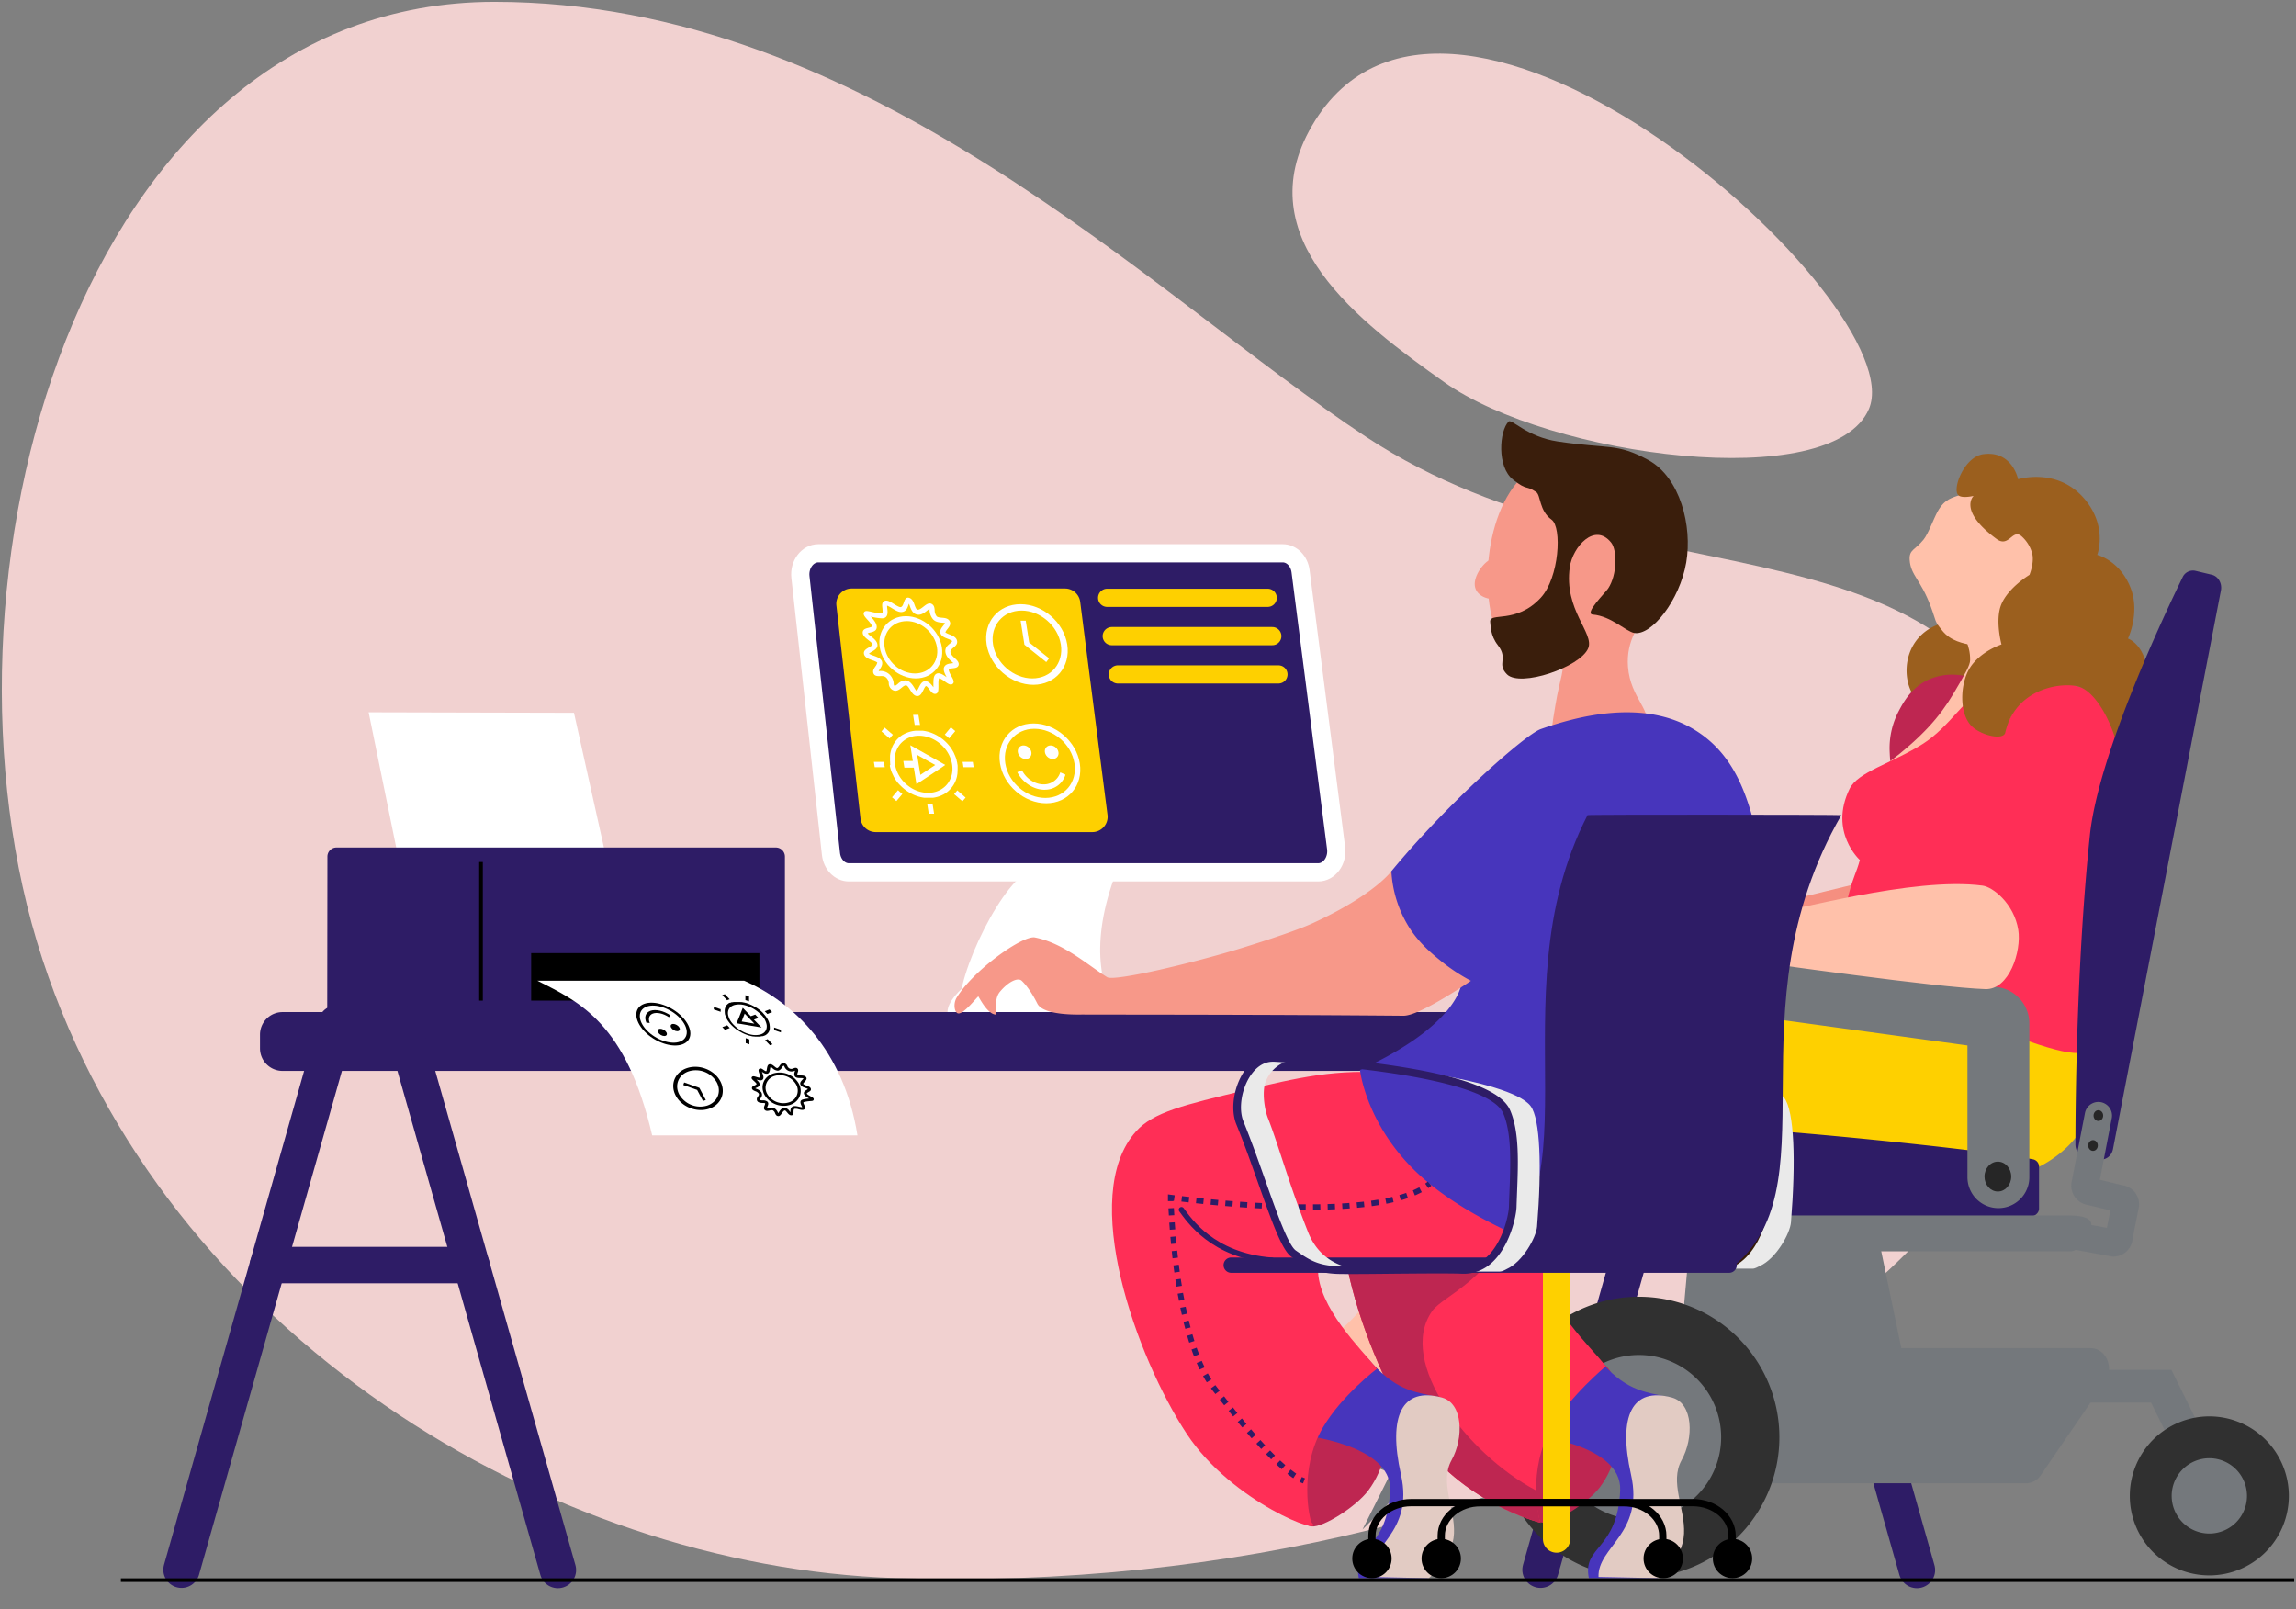 <svg xmlns="http://www.w3.org/2000/svg" viewBox="335.46 176.71 1261.61 884.21"><rect x="335.46" y="176.71" width="1261.61" height="884.21" fill="#808080" stroke="none"/><defs><style>.cls-1{fill:#f1d1d0}.cls-2{fill:#fff}.cls-3,.cls-6{fill:#2e1c66}.cls-3{stroke:#fff}.cls-17,.cls-18,.cls-19,.cls-20,.cls-24,.cls-29,.cls-3,.cls-30,.cls-31,.cls-32,.cls-33,.cls-34,.cls-35,.cls-5,.cls-7,.cls-8{stroke-miterlimit:10}.cls-3,.cls-5{stroke-width:10px}.cls-4{fill:#fed000}.cls-17,.cls-18,.cls-19,.cls-20,.cls-24,.cls-29,.cls-30,.cls-31,.cls-32,.cls-33,.cls-34,.cls-35,.cls-5,.cls-8{fill:none}.cls-33,.cls-5{stroke:#fed000}.cls-17,.cls-18,.cls-19,.cls-32,.cls-33,.cls-5,.cls-8{stroke-linecap:round}.cls-34,.cls-35,.cls-7{stroke:#000}.cls-35,.cls-7{stroke-width:2px}.cls-29,.cls-30,.cls-31,.cls-32,.cls-8{stroke:#2e1c66}.cls-8{stroke-width:20px}.cls-9{fill:#f58f80}.cls-10{fill:#c6c6c6}.cls-11{fill:#ffb600}.cls-12{fill:#ffc1aa}.cls-13{fill:#9b5f1e}.cls-14{fill:#be2651}.cls-15{fill:#ff2e56}.cls-16{fill:#74787c}.cls-17,.cls-18,.cls-19,.cls-20{stroke:#74787c}.cls-17{stroke-width:34px}.cls-18,.cls-20,.cls-33{stroke-width:15px}.cls-19{stroke-width:18px}.cls-20{stroke-linecap:square}.cls-21{fill:#262626}.cls-22{fill:#303030}.cls-23{fill:#eaeaea}.cls-24{stroke:#361b08}.cls-24,.cls-34{stroke-width:4px}.cls-25{fill:#4735bc}.cls-26{fill:#e2cbc3}.cls-27{fill:#f79889}.cls-28{fill:#3a1e0c}.cls-29,.cls-30,.cls-31,.cls-32{stroke-width:3px}.cls-30{stroke-dasharray:4.02 4.02}.cls-31{stroke-dasharray:3.92 3.92}</style></defs><g id="Layer_1" data-name="Layer 1"><path d="M827.66,1043.88C636.15,1037.57,426.47,910,358.8,703.81s19.33-526.1,248.32-526.1c205.39,0,361.62,161.7,479,239.06,150.68,99.33,336.21,29.82,377.11,207.91C1517.9,862.9,1195.13,1056,827.66,1043.88Z" class="cls-1"/><path d="M1056.39,245.79c-36,61.65,26.29,108,72.66,140.91,58,41.1,213.34,61.74,233.37,14.68C1387.05,343.53,1132.44,115.43,1056.39,245.79Z" class="cls-1"/><path d="M900.05,655.83c-16.69,8.85-43,65.55-36.2,79.12l86.71-.84c-10.11-12.62-16.84-38.72-1.69-78.28Z" class="cls-2"/><path d="M785.14,480.74h255.14c4.92,0,9.09,4.2,9.82,9.88l19.53,152.11c.9,7-3.75,13.32-9.82,13.32H801.91c-5,0-9.21-4.33-9.85-10.12L775.29,493.82C774.52,486.89,779.15,480.74,785.14,480.74Z" class="cls-3"/><path d="M795.05,509.47l13.24,117a8.43,8.43,0,0,0,8.37,7.47h119a8.42,8.42,0,0,0,8.35-9.49l-15-117a8.42,8.42,0,0,0-8.35-7.35H803.41A8.41,8.41,0,0,0,795.05,509.47Z" class="cls-4"/><line x1="943.81" x2="1032.04" y1="505.21" y2="505.21" class="cls-5"/><line x1="946.34" x2="1034.57" y1="526.26" y2="526.26" class="cls-5"/><line x1="949.7" x2="1037.94" y1="547.3" y2="547.3" class="cls-5"/><path d="M856.28,734.11c-2.28-8.29,17.42-27.42,40.4-25.25,18.78,1.77,35.22,17.34,32.83,25.25C925.31,748,860,747.52,856.28,734.11Z" class="cls-2"/><polygon points="554.73 650.07 538.01 568.11 650.84 568.39 669.08 650.38 554.73 650.07" class="cls-2"/><path d="M515.26,729.8l.1-82.4a5,5,0,0,1,5-5H761.76a5,5,0,0,1,5,5V729.9a5.05,5.05,0,0,1-5.06,5.05l-241.44-.1A5,5,0,0,1,515.26,729.8Z" class="cls-6"/><rect width="125.42" height="26.09" x="627.32" y="700.44"/><line x1="599.76" x2="599.76" y1="650.38" y2="726.54" class="cls-7"/><polygon points="588.17 764.63 616.37 739.31 587.95 739.15 588.17 764.63" class="cls-4"/><polygon points="1335.14 764.81 1363.34 739.49 1334.92 739.33 1335.14 764.81" class="cls-4"/><line x1="435.21" x2="520.33" y1="1039.29" y2="739.15" class="cls-8"/><path d="M1377.28,765.16H490.71a12.38,12.38,0,0,1-12.38-12.38v-7.56a12.38,12.38,0,0,1,12.38-12.38h886.57Z" class="cls-6"/><line x1="642.02" x2="556.9" y1="1039.44" y2="739.31" class="cls-8"/><line x1="1181.96" x2="1267.08" y1="1039.29" y2="739.15" class="cls-8"/><polygon points="1242.84 739.15 1231.02 764.63 1334.92 764.63 1334.7 739.15 1242.84 739.15" class="cls-6"/><line x1="1388.78" x2="1303.65" y1="1039.44" y2="739.31" class="cls-8"/><line x1="482.7" x2="594.49" y1="871.85" y2="871.85" class="cls-8"/><path d="M1091.38,899.45c48.83-38.84,51.42-66.27,59.45-87.12l-31.15-12.28c-1.58,6.87-3.2,14.09-4.89,21.59C1103,874.31,1088.37,901.84,1091.38,899.45Z" class="cls-9"/><path d="M1006.85,925.1c-.08.74,82.94,31.57,83.61,31.26,4.09-1.86,7.68-10,8.79-14.74l-43-15.69,4.65-12.45a38.73,38.73,0,0,1-4.81-.23C1047.49,912.31,1008.37,910.54,1006.85,925.1Z" class="cls-10"/><path d="M1112.84,803.55,1149.09,816c6.57-14.82,16.44-26.24,51.76-35.92,26.76-7.33,115.81-14.7,131.62-38.78,2.32-3.53,15.08-18.9,4.67-22.75-19.22-7.1-146.88-2.57-187.5,5C1134.75,726.33,1124.89,757.39,1112.84,803.55Z" class="cls-11"/><path d="M1061,913.84l-6.15,12.69,44,15.34c.56-2.66,4.47-14.23,7.42-16.93,18.08-16.55,30.11-32,45.09-50.13A217.92,217.92,0,0,0,1171,846.56l-48.57-18.41C1120.55,833.65,1089.64,904.21,1061,913.84Z" class="cls-12"/><path d="M1121.17,827.16l55,22.82a237.79,237.79,0,0,0,19.73-42c11.58-.54,205.94,42.83,264,7.66,34.75-21,26.47-53.81,24.89-73.37-.25-3-16.15-2.23-21.44-2.52-180.37-10.07-293.12-17-304.17-4.88C1144.65,750.8,1145.27,758.33,1121.17,827.16Z" class="cls-4"/><path d="M1419.89,520.63a26.26,26.26,0,0,0-29.7,6c-9.9,10.56-8.85,27.74-.53,35.72,12.12,11.63,40,4.1,44.72-12.74C1437.19,539.57,1431.7,526,1419.89,520.63Z" class="cls-13"/><path d="M1425.85,552.43a34.29,34.29,0,0,0-17.66-5,32.33,32.33,0,0,0-12.73,2.59c-9.73,4.33-14.19,12.75-16.52,17.14a43.81,43.81,0,0,0-5.17,21.85c.21,5.14.45,11.15,3.55,14.87,11.06,13.33,62.52,2.32,66.11-21.25C1445.12,571.57,1436.11,558.57,1425.85,552.43Z" class="cls-14"/><path d="M1415.56,523.6c-1.86,3.35,2.62,7,2.45,15.87,0,2.64-2.65,7.46-9.23,18.52-7.43,12.48-16.8,23.43-36.39,38.34-4.62,3.52-5.58,4-5.52,6.06.14,4.68,18.59,10.09,32.2,8.78,37-3.53,70.68-59.71,58.22-80.47C1449.09,517,1419.52,516.41,1415.56,523.6Z" class="cls-12"/><path d="M1406,651.16c-13.73,1.49-86,20.37-107.26,24.69-4,.81-9.09,1.71-14.69-.65-8.63-3.63-10.59-4.21-16.31-3.06-8.54,1.7-21.69,6.64-26,8.55-2.53,1.13-6.75,7.14-3.91,10.24,1,1.09,19.48-.09,52.8,1.38,25.18,1.12,21,2.24,40.92,1.81,43.29-.93,64-.68,73.18-14.64C1410.3,671,1414.12,650.27,1406,651.16Z" class="cls-9"/><path d="M1499.12,607.18c5.37-19.36,2.12-38.61-12.56-48.91-11.13-7.8-28.76-8.13-37.86.43-8.29,7.79-12.52,21.52-12.52,21.52-5.81,1-17.88.26-18.24-15.52-.18-8.18-10.6,11.21-26.15,20.92-17.3,10.8-35.44,15.22-40,24.52-11.56,23.66,5.63,39.14,5.63,39.14-2,7.31-3.38,8.47-6.08,18.66-2.23,8.41-2.63,18.24-1,23.08,7.24,21.72,127.36,75.44,130.91,62.25C1491.31,715.87,1491.62,634.18,1499.12,607.18Z" class="cls-15"/><path d="M1412.15,448.79c-3.66,1.42-8.07,1.88-12,9-2.13,3.81-5.06,12.09-7.69,15.38-4.73,5.91-8,5.46-7.68,11.1.54,8.64,6,10.7,11.62,25.77,3.37,9,1.61,7.39,6.46,13.38,4.52,5.58,11.42,6.91,16.83,7.87s25.44,4.52,39.3-8.1c15.59-14.18,15.58-41.9,2.15-59.09C1448.35,447.76,1425.58,443.56,1412.15,448.79Z" class="cls-12"/><path d="M1500.4,602c-.17,1.48,12.23-27.24,14.44-41.41,4.4-28.19-10.1-33-10.1-33s6.94-14.41,1.25-28.33c-6.06-14.81-18.15-17.62-18.15-17.62s6-15.51-7-30.8c-14.92-17.56-36.47-10.79-36.47-10.79s-3.2-16-19.22-13.75c-10.45,1.5-17.13,19.19-13.61,22.53,2,1.91,8.4.37,8.4.37s-8.77,8,12.62,23.68c6.83,5,8.67-5.92,13.73-1.49a19.19,19.19,0,0,1,5.88,9.72c1.11,5.06-1.56,11.49-1.56,11.49s-11.53,6.88-15.43,16.14c-3.64,8.63.07,22.08.07,22.08s-11.56,3.71-17.39,12.9c-5.48,8.64-6.2,26,1.71,32.66,5.83,4.88,16.82,7,17.75,2.89,5.21-22.9,27.85-27.54,39-25.61C1489.6,555.92,1502.14,586.29,1500.4,602Z" class="cls-13"/><path d="M1455.87,817.84v23c0,2.43-2.37,4.41-5.29,4.41H1199.87c-3.33,0-5.67-7.76-5.18-10.52,2.92-16.45,25.11-41.14,44.31-40.76,63.25,1.25,189.88,15.11,213.69,19.8A4.1,4.1,0,0,1,1455.87,817.84Z" class="cls-6"/><path d="M1555.81,501.18l-59.3,306.91c-.7,3.63-3.74,6.08-7,5.67l-7.88-1c-3.28-.41-5.76-3.51-5.76-7.21,0-22.55.65-99.89,7.93-169.8,4.66-44.73,41.26-122,50.93-141.79a6.26,6.26,0,0,1,7-3.6l9.11,2.18C1554.34,493.4,1556.57,497.26,1555.81,501.18Z" class="cls-6"/><polygon points="1367.14 854.44 1381.85 925.39 1257.99 925.39 1264.35 854.44 1367.14 854.44" class="cls-16"/><path d="M1433.54,823.56V739.21A3.17,3.17,0,0,0,1431,736L1279,715.15" class="cls-17"/><path d="M1198,864.29h275.14a5.74,5.74,0,0,0,4.73-2.58c5.6-8.14,14.47-17.13-6.41-17.13H1198.2c-10.8,0-8.83,4.08-9,9.38C1188.91,859.62,1192.94,864.29,1198,864.29Z" class="cls-16"/><path d="M1238.82,917.51h245.41c8.35,0,13.08,10.71,8,18.13l-35.4,51.69a9.75,9.75,0,0,1-8,4.42H1207.21c-8.11,0-12.9-10.15-8.32-17.64l31.61-51.69A9.83,9.83,0,0,1,1238.82,917.51Z" class="cls-16"/><path d="M1197,854.44h-21.28a2.94,2.94,0,0,0-2.69,1.95l-61.46,122.75a2.84,2.84,0,0,1-3.71,1.75l-43.44-15.61" class="cls-18"/><path d="M1468.11,854.44l28.77,5.25a3.12,3.12,0,0,0,2.93-3.28l3.53-17.74a3.13,3.13,0,0,0-2.94-3.29l-16.35-3.94a3.2,3.2,0,0,1-2.9-3.87l7.32-37.85" class="cls-18"/><polyline points="1448.65 938.43 1523.01 938.43 1540.64 974.06" class="cls-19"/><line x1="1094.98" x2="1017.06" y1="963.9" y2="934.76" class="cls-20"/><rect width="53.26" height="23.67" x="1031.01" y="925.62" class="cls-16" rx="5" transform="translate(1738.63 2175.87) rotate(-160.36)"/><line x1="1279.25" x2="1231" y1="715.61" y2="709.72" class="cls-18"/><rect width="23.91" height="23.91" x="1237.84" y="684.95" class="cls-16" transform="translate(2398.54 1550.15) rotate(-172.54)"/><ellipse cx="1433.25" cy="823.23" class="cls-21" rx="7.34" ry="8.21"/><ellipse cx="1488.47" cy="789.72" class="cls-21" rx="2.64" ry="2.96"/><ellipse cx="1485.53" cy="806.15" class="cls-21" rx="2.64" ry="2.96"/><path d="M1236,1027.66a61.2,61.2,0,1,1,61.2-61.2A61.28,61.28,0,0,1,1236,1027.66Z" class="cls-16"/><path d="M1236,921.26a45.2,45.2,0,1,1-45.2,45.2,45.25,45.25,0,0,1,45.2-45.2m0-32a77.2,77.2,0,1,0,77.2,77.2,77.2,77.2,0,0,0-77.2-77.2Z" class="cls-22"/><path d="M1549.44,1030.84a32.19,32.19,0,1,1,32.19-32.19A32.23,32.23,0,0,1,1549.44,1030.84Z" class="cls-16"/><path d="M1549.44,978a20.69,20.69,0,1,1-20.69,20.69A20.71,20.71,0,0,1,1549.44,978m0-23a43.69,43.69,0,1,0,43.69,43.69A43.69,43.69,0,0,0,1549.44,955Z" class="cls-22"/><path d="M1426.39,720.22c13.07.44,19.95-20.8,18.07-32.58-2.33-14.46-14-23.56-19.58-24.29-38.52-5.08-105.74,14.65-117.47,15.22-11,.54-24.54,2.06-46.5-.83-4.16-.55-17.08,11-18.72,13.42-2.63,3.89-6,8.35-3.32,9.09,7.15,2,13.73-7.72,19.08-8.08.09,0-8.67,9.46-9.08,12.58-.3,2.33,6.19,8.28,9.59,7.62s4.07-9.23,5.4-8.82-.33,10.55,1.61,11.86c2.76,1.86,10.35,2.61,9.51.2-.76-2.22-2.61-7.64-1.61-11.87.89-3.78,8.76-1,10.69-.71C1309.05,706.33,1399.49,719.32,1426.39,720.22Z" class="cls-12"/><path d="M630.69,715.59c23.57,11.79,48.82,23.57,63.13,85H806.61c-7.57-47.14-35.14-73.07-62.29-85Z" class="cls-2"/><g id="going_to" data-name="going to"><path d="M837.59,598.52l1.44,9.12,6.46-4.29,2.65-1.76.69-.46,2.35-1.55,1.5-1,2.2-1.54-2.68-1.51-.29-.16L850,594.27l-2.81-1.57-.48-.28-3.22-1.81-7.66-4.3-.17-.1,1.37,8.64h-5.22l.58,3.67Zm1.82-7,4.6,2.58,1.36.76.85.48.11.06.91.51,1,.54,1.12.62-.61.41-1.1.72-.19.13-1.06.71-.77.51-.64.42-3.8,2.52Z" class="cls-2"/><path d="M824.41,597.57c0,.12.05.25.08.37l.09.35a6.93,6.93,0,0,0,.2.75c.06.25.14.49.21.73v0c.16.48.33,1,.52,1.42,0,.11.09.2.13.3l.13.3c.08.18.16.36.25.53s.23.49.35.72l0,.08c.09.18.18.35.28.52l.29.49a5.09,5.09,0,0,0,.3.5c.07.11.14.23.23.35h0l0,.05a.22.22,0,0,1,.05.08l.44.63.13.17.41.56h0l0,0c.3.38.62.77,1,1.14l.42.46.16.17.05,0a5.93,5.93,0,0,0,.43.44,3.57,3.57,0,0,0,.28.27l.29.28.19.17.42.37.72.6.5.38a.71.71,0,0,1,.09.07c.13.09.25.19.39.28.32.23.65.45,1,.67l.15.08c.28.19.56.36.85.52l.16.1c.18.1.37.21.57.3l.16.09a4.44,4.44,0,0,0,.49.24c.23.12.46.23.7.33s.45.2.69.29a3.84,3.84,0,0,0,.36.14l.56.21.54.18h0l.22.07.32.1.32.1h.07l.72.19.37.08.38.08.7.12.56.08.14,0h0l.18,0h0l.44,0,.14,0h.47l.24,0h1.75l.23,0h.46l.14,0,.4,0h0l.2,0,.59-.08q.72-.12,1.41-.3a4.75,4.75,0,0,0,.54-.14l.42-.13.21-.06.68-.25.15-.06.72-.3.69-.33.18-.11.07,0,0,0a2.71,2.71,0,0,0,.41-.23c.33-.18.64-.38.94-.58s.4-.28.58-.43a7,7,0,0,0,.6-.48l.1-.08c.16-.13.31-.27.46-.41l.26-.25a13.87,13.87,0,0,0,1.76-2.06c.09-.12.17-.23.25-.36s.26-.39.38-.6l.12-.21c.12-.19.22-.39.33-.6l0,0,.28-.57.14-.32c.07-.17.14-.33.2-.5l.07-.15c.09-.25.18-.51.26-.76s.17-.55.24-.83.13-.46.18-.71a.17.17,0,0,1,0-.07.43.43,0,0,1,0-.05s0,0,0,0c.06-.29.11-.57.15-.86a5.59,5.59,0,0,0,.08-.59c0-.13,0-.27,0-.41a15.16,15.16,0,0,0,.08-1.52c0-.22,0-.45,0-.68s0-.5,0-.76l0-.35c0-.13,0-.25,0-.37,0-.3-.07-.59-.12-.88s-.08-.46-.12-.69v-.08c0-.19-.08-.37-.13-.56s-.11-.49-.18-.74c0,0,0-.1,0-.14a0,0,0,0,0,0,0c-.06-.23-.12-.45-.19-.68s-.16-.46-.24-.69-.18-.5-.28-.74-.16-.4-.25-.6-.1-.26-.17-.38-.11-.26-.18-.38a.36.36,0,0,0,0-.09l-.31-.64v0c-.15-.28-.3-.56-.47-.83l-.37-.62c-.08-.14-.17-.27-.26-.4l0-.07c-.07-.1-.13-.2-.21-.3s-.18-.27-.27-.4v0l-.15-.2,0,0-.18-.25c-.06-.08-.13-.16-.18-.24-.2-.25-.4-.5-.61-.74s-.33-.4-.51-.59l-.45-.49-.47-.48-.06-.06c-.15-.15-.31-.29-.45-.44l-.68-.61c-.41-.36-.84-.7-1.27-1l-.11-.08-.37-.27c-.19-.14-.39-.27-.59-.4l-.69-.45c-.28-.17-.55-.34-.84-.49l-.34-.19h0l0,0a6.54,6.54,0,0,0-.59-.3h0c-.22-.12-.45-.23-.68-.33l-.57-.25c-.09,0-.19-.08-.28-.12s-.38-.16-.57-.22-.46-.18-.69-.25l-.44-.14-.25-.08-.26-.07a4.91,4.91,0,0,0-.51-.15l-.06,0h0l-.29-.08c-.54-.13-1.07-.23-1.62-.32l-.62-.08-.22,0h0c-.14,0-.27,0-.41,0l-.14,0h-.25l-.23,0h-2.22l-.22,0h-.13l-.12,0-.53.05-.8.1h0l-.39.07-.29.06-.29.07h0l-.58.13-.2.06-.72.22c-.28.09-.55.18-.82.29l-.55.23h0a2.63,2.63,0,0,0-.35.15l-.05,0h0l-.45.22-.33.18h0l0,0-.49.28-.1,0c-.16.09-.3.19-.45.29l-.28.18c-.16.11-.33.23-.49.36l-.2.14-.53.44c-.18.14-.34.3-.52.46l-.35.34,0,0,0,0-.36.37-.23.26a3.24,3.24,0,0,0-.29.34,10.59,10.59,0,0,0-.82,1.08l-.36.57c-.09.13-.17.27-.25.41l-.25.44c-.07.13-.15.27-.21.41l-.25.52a1.89,1.89,0,0,0-.11.25l0,.1c-.07.17-.15.35-.22.53l-.2.57c0,.11-.07.23-.11.34a15,15,0,0,0-.38,1.5,8.85,8.85,0,0,0-.16.87c0,.26-.07.52-.1.78a1.94,1.94,0,0,0,0,.24c0,.2,0,.39,0,.58s0,.34,0,.52c0,.44,0,.89,0,1.34v0c0,.25,0,.51.05.76s0,.37,0,.56V596c0,.23.06.45.1.69S824.35,597.27,824.41,597.57Zm2.71-2.21a13.59,13.59,0,0,1,2.12-8.6,11.18,11.18,0,0,1,1.73-2.09,13.09,13.09,0,0,1,8-3.61,14,14,0,0,1,1.46-.07,14.8,14.8,0,0,1,1.48.07,18.36,18.36,0,0,1,9.1,3.53,20.51,20.51,0,0,1,2.39,2.07,18.6,18.6,0,0,1,4.94,8.7c.11.44.2.88.27,1.33a15,15,0,0,1,.17,1.6,13.56,13.56,0,0,1-2.25,8.49,12.37,12.37,0,0,1-1.76,2.06,13.17,13.17,0,0,1-7.92,3.46,11.53,11.53,0,0,1-1.45.08,12.23,12.23,0,0,1-1.48-.08,18.15,18.15,0,0,1-9.11-3.54,18.36,18.36,0,0,1-2.41-2.08,18.64,18.64,0,0,1-4.84-8.39c-.14-.52-.25-1.06-.34-1.6S827.15,595.8,827.12,595.36Z" class="cls-2"/><path d="M816.11,598.29l-.47-2.93h5.51c0,.44.09.88.16,1.33s.2,1.08.32,1.6Z" class="cls-2"/><path d="M864.62,596.69c-.07-.45-.16-.89-.25-1.33H870l.46,2.93h-5.61C864.77,597.77,864.71,597.23,864.62,596.69Z" class="cls-2"/><path d="M845.8,623.84l-.89-5.56c.5,0,1,.06,1.48.06s1,0,1.46-.06l.88,5.56Z" class="cls-2"/><path d="M838.07,575.09l-.88-5.56h2.94l.88,5.56a14.65,14.65,0,0,0-1.48-.06A14.14,14.14,0,0,0,838.07,575.09Z" class="cls-2"/><path d="M859.7,613.06a15.67,15.67,0,0,0,1.76-2.07l4.58,4L864.3,617Z" class="cls-2"/><path d="M819.81,578.62l1.75-2.08,4.52,3.91a17.29,17.29,0,0,0-1.73,2.09Z" class="cls-2"/><path d="M825.61,614.81l3.3-3.91a24,24,0,0,0,2.4,2.08l-3.3,3.91Z" class="cls-2"/><path d="M854.6,580.37l3.34-4,2.4,2.08-3.33,4A29.56,29.56,0,0,0,854.6,580.37Z" class="cls-2"/></g><g id="day_-_time" data-name="day - time"><path d="M903.25,553c-12.21,0-23.72-9.94-25.65-22.15s6.43-22.14,18.64-22.14,23.71,9.93,25.64,22.14S915.46,553,903.25,553Zm-6.46-40.78c-10.27,0-17.31,8.36-15.68,18.63s11.31,18.64,21.58,18.64,17.31-8.36,15.68-18.64S907.07,512.22,896.79,512.22Z" class="cls-2"/><polygon points="910.35 540.53 898.36 530.97 896.27 517.78 899.08 517.78 900.97 529.73 911.91 538.46 910.35 540.53" class="cls-2"/><path d="M838.66,549.49c-9.42,0-18.3-7.67-19.79-17.09s5-17.09,14.38-17.09S851.55,523,853,532.4,848.08,549.49,838.66,549.49Zm-5-31.47c-7.93,0-13.36,6.45-12.11,14.38s8.73,14.38,16.66,14.38,13.36-6.45,12.1-14.38S841.6,518,833.68,518Z" class="cls-2"/><path d="M839.56,559.18h-.25c-1.76-.17-2.8-1.87-3.73-3.37-.62-1-1.39-2.26-2.06-2.45-.83-.24-1.77.54-2.68,1.29-1.31,1.08-3.29,2.72-5.65.67a4.34,4.34,0,0,1-1.36-3.08,4.44,4.44,0,0,0-1.45-3.2c-.91-.86-2-.88-3.44-.82-1.12,0-3,.13-3.59-1.69-.44-1.29.3-2.4,1.08-3.57a5.22,5.22,0,0,0,1.08-2.23,10.75,10.75,0,0,0-2.59-1.17c-2.08-.74-4.44-1.58-4.74-3.66-.24-1.7,1.28-2.59,2.74-3.44.65-.38,2-1.17,2-1.57,0-.66-1.3-1.66-2.33-2.47-1.53-1.2-3.27-2.57-3.08-4.38.18-1.66,1.86-2,3.21-2.37.55-.13,1.71-.41,1.77-.68.21-.89-1.49-2.78-2.51-3.9-1.29-1.43-2.5-2.78-1.71-4,.65-.94,1.92-.66,4.22-.14a28.34,28.34,0,0,0,5.12.81c.75,0,1-.08.72-2.71-.19-1.56-.43-3.5,1.16-4.13s3.27.53,5.18,1.7c1.24.76,2.94,1.81,3.7,1.69.92-.13,1.36-1.43,1.75-2.58s1-3,2.79-2.55,2.49,2.27,3.08,3.91c.36,1,.85,2.34,1.4,2.57,1,.42,2.51-.81,3.64-1.7,1.45-1.14,3-2.33,4.56-1.28,1.24.81,1.35,2.12,1.44,3.27a5.49,5.49,0,0,0,1.09,3.38c.5.6,1.8.72,2.94.82,1.55.13,3.47.3,4.26,2s-.33,3-1.28,4.26a5.68,5.68,0,0,0-1.12,1.81,9.14,9.14,0,0,0,2,1c1.74.67,4.11,1.58,4.45,3.75.28,1.75-1,2.77-2,3.59s-1.86,1.57-1.63,2.69,1.33,2.2,2.37,3.14,2.51,2.26,2.08,3.81c-.39,1.4-1.93,1.58-3.17,1.72-.93.11-1.9.22-2.18.72s.79,2.56,1.39,3.63c1,1.71,1.86,3.33.68,4.24s-2.65-.18-4.41-1.41a11.39,11.39,0,0,0-2.92-1.7c-.54.29-.49,3-.47,4,0,2.3.08,4.29-1.57,4.57-1.43.25-2.44-1.12-3.34-2.32-.5-.67-1.43-1.91-1.89-1.93s-1.14,1.52-1.49,2.21C842,557.54,841.21,559.18,839.56,559.18Zm-6.8-8.59a4.09,4.09,0,0,1,1.12.16c1.91.55,3.06,2.42,4,3.92a9.14,9.14,0,0,0,1.25,1.76,7.38,7.38,0,0,0,1.22-2c.82-1.6,1.74-3.42,3.56-3.42H844c1.93.1,3.3,1.92,4.3,3.26l.06.08c0-.44,0-.93,0-1.33,0-2.56-.1-5.46,1.94-6.21,1.56-.57,3.53.74,5.31,2-1-1.9-2.16-4.12-1.23-5.77.83-1.47,2.61-1.67,3.9-1.82.32,0,.74-.08,1-.15-.24-.25-.6-.58-.87-.82-1.24-1.12-2.94-2.65-3.4-4.89-.53-2.64,1.16-4,2.39-5,.6-.48,1.27-1,1.21-1.39s-1.74-1-2.37-1.25c-1.59-.61-3.24-1.25-3.88-2.71-.76-1.72.36-3.15,1.34-4.41a7.27,7.27,0,0,0,1-1.53,10.9,10.9,0,0,0-1.54-.2c-1.67-.15-3.74-.33-5.13-2a8.37,8.37,0,0,1-1.82-5.11c0-.16,0-.35,0-.53-.4.25-.92.66-1.31,1-1.7,1.35-3.82,3-6.3,1.95-1.88-.81-2.62-2.85-3.22-4.49-.13-.36-.31-.86-.49-1.26l-.2.57c-.53,1.57-1.26,3.72-3.55,4-1.77.27-3.75-.95-5.67-2.12a14,14,0,0,0-2.57-1.37,9.8,9.8,0,0,0,.11,1.64c.24,1.89.65,5.41-3.07,5.33h0a30.69,30.69,0,0,1-5.69-.88l-.31-.07c1.6,1.76,3.71,4.15,3.19,6.4-.37,1.62-2.07,2-3.43,2.34a5.87,5.87,0,0,0-1.48.47,10.39,10.39,0,0,0,1.82,1.62c1.58,1.24,3.54,2.78,3.58,4.86,0,1.77-1.62,2.74-3.07,3.58a8.33,8.33,0,0,0-1.61,1.1,12,12,0,0,0,2.51,1.09c2.07.74,4.43,1.58,4.74,3.66.23,1.52-.65,2.84-1.42,4-.17.24-.37.55-.54.83h.13a7.15,7.15,0,0,1,5.73,1.73,7.58,7.58,0,0,1,2.44,5.11,2.53,2.53,0,0,0,.24,1.06c.34.29.61.29,2.1-.94A6.21,6.21,0,0,1,832.76,550.59Z" class="cls-2"/></g><path d="M910.34,618.1c-12.09,0-23.49-9.83-25.4-21.92s6.36-21.93,18.45-21.93,23.48,9.84,25.4,21.93S922.42,618.1,910.34,618.1Zm-6.49-40.92c-10.47,0-17.64,8.52-16,19s11.53,19,22,19,17.65-8.52,16-19S914.33,577.18,903.85,577.18Z" class="cls-2"/><path d="M909.43,610.67c-6,0-11.94-3.84-15-9.66l2.6-1c2.46,4.75,7.36,7.84,12.2,7.71a9.41,9.41,0,0,0,8.83-6.6l2.85,1.26a11.69,11.69,0,0,1-11.13,8.27Z" class="cls-2"/><ellipse cx="898.44" cy="589.98" class="cls-2" rx="3.44" ry="4.03" transform="translate(-144.59 849.5) rotate(-47.26)"/><ellipse cx="913.32" cy="589.98" class="cls-2" rx="3.44" ry="4.03" transform="translate(-139.81 860.43) rotate(-47.26)"/><g id="going_to-2" data-name="going to"><path d="M748,735.1l-4.4-4.62-1.34,3.44-.55,1.42-.14.37L741,737l-.31.8L740.3,739l1.9.33.21,0,1.36.24,2,.34.34.06,2.27.4,5.41.93.12,0L749.73,737l2.49-.94-1.77-1.85Zm2,4.09-3.25-.56-1-.17-.6-.1h-.08l-.64-.11-.67-.12L743,738l.13-.32.22-.58,0-.11.22-.56.16-.41.13-.34.79-2Z"/><path d="M754.64,733.26l-.19-.19-.18-.17-.4-.37-.4-.35h0c-.27-.23-.55-.46-.83-.67l-.18-.14-.18-.13-.34-.24-.46-.33-.05,0-.35-.23-.33-.21-.35-.21-.25-.15h0l0,0-.06,0-.46-.26-.14-.07-.42-.22h0c-.3-.16-.61-.3-.92-.44l-.39-.17-.14-.07,0,0-.38-.15-.25-.1-.25-.09-.16-.06-.35-.12-.59-.2-.4-.11-.07,0-.29-.08-.75-.18-.1,0c-.21,0-.42-.1-.62-.13l-.11,0a2.76,2.76,0,0,0-.4-.06l-.11,0-.33,0-.47-.05-.45,0-.23,0H739.9l-.42,0-.21,0-.21,0-.39,0-.3.06-.07,0h0l-.1,0h0a1.55,1.55,0,0,0-.23.06h-.07l-.06,0-.06,0-.12,0-.12,0h0l-.39.13-.37.15,0,0-.11,0-.1,0-.06,0,0,0-.06,0-.17.09h0l-.08,0-.25.15a3.74,3.74,0,0,0-.55.41l-.2.17-.15.14-.07.07c-.08.09-.16.17-.23.26l-.05,0-.22.3c-.06.09-.13.19-.19.3a.2.2,0,0,0,0,.08l0,0h0a2,2,0,0,0-.11.2,2.55,2.55,0,0,0-.2.48c0,.11-.08.22-.11.33s-.07.24-.09.36v.06c0,.1,0,.2-.06.3s0,.12,0,.18a5.62,5.62,0,0,0,0,1.42,1,1,0,0,0,0,.24c0,.12,0,.25.06.39l0,.13c0,.12,0,.25.08.38v0c0,.12.06.24.1.36a1.46,1.46,0,0,0,.07.19,1.86,1.86,0,0,0,.1.31l0,.09.18.45c.07.16.14.32.22.48l.21.42,0,0v0h0l.27.49c.06.11.14.22.21.33l.14.23c.18.27.38.55.59.82l.28.36a4.12,4.12,0,0,0,.33.4,1.46,1.46,0,0,0,.16.19l.16.19.42.45c.11.12.22.23.34.34l0,0,.28.27.39.36.08.07v0l.37.32.4.33.43.35.36.27.24.18.24.17.06,0,.41.28h0l.56.37.43.26.29.17.05,0,.22.12.29.17h0l.16.09h0l.18.1.19.1.59.29.48.22.42.18.42.18.05,0,.4.15c.19.08.38.14.57.21s.68.22,1,.32l.09,0,.29.08.44.11.51.12.61.11.23,0h0l.41.06h0c.15,0,.31,0,.46.06l.37,0h.19l.36,0h1l.31,0s0,0,0,0h.19c.31,0,.61-.07.91-.12l.32-.07.12,0h0l.21-.06h.07l.06,0,.07,0,.11,0,.12,0h0l.39-.13.37-.15,0,0,.1-.05.1,0,.06,0,0,0,.24-.13.34-.19h0l.16-.11.11-.09.11-.08h0a1.84,1.84,0,0,0,.22-.17l.07-.07.26-.24a2.61,2.61,0,0,0,.27-.31,1.84,1.84,0,0,0,.17-.22h0l.11-.14v0h0l.13-.2a1.09,1.09,0,0,1,.08-.15h0v0l.12-.24s0,0,0,0a1.6,1.6,0,0,0,.1-.23l.06-.15.09-.27,0-.12c0-.11.06-.22.08-.32s0-.23.06-.34l0-.25v0s0,0,0,0a1.1,1.1,0,0,0,0-.26,1.09,1.09,0,0,0,0-.18v-.23a6,6,0,0,0-.05-.73l-.06-.37c0-.08,0-.17,0-.26a2.3,2.3,0,0,0-.06-.28l-.06-.26c0-.1-.06-.21-.1-.32a1.42,1.42,0,0,0-.05-.16.11.11,0,0,0,0-.05c0-.11-.07-.22-.11-.33s-.09-.22-.13-.34l-.09-.2c-.13-.29-.27-.58-.43-.87s-.18-.33-.28-.49-.17-.29-.27-.44l-.08-.13-.22-.32-.2-.28c-.17-.24-.36-.48-.55-.71v0l-.33-.39-.26-.29,0,0c-.1-.12-.21-.23-.32-.35S754.79,733.4,754.64,733.26Zm-.39,1.66a10.16,10.16,0,0,1,2.49,5,5.22,5.22,0,0,1,0,1.42,4.21,4.21,0,0,1-2.37,3.37,6.8,6.8,0,0,1-.67.3c-.24.08-.48.16-.74.22a11.52,11.52,0,0,1-5.78-.26,17.32,17.32,0,0,1-2-.68,19.37,19.37,0,0,1-5.9-3.77l-.67-.66c-.26-.28-.51-.55-.74-.83a9.87,9.87,0,0,1-2.37-4.94,4.83,4.83,0,0,1,0-1.42,4.22,4.22,0,0,1,2.37-3.26,5.44,5.44,0,0,1,1.4-.52,11.45,11.45,0,0,1,5.79.27,16.84,16.84,0,0,1,2,.68,19.27,19.27,0,0,1,5.73,3.62c.28.26.55.52.81.8S754.05,734.69,754.25,734.92Z"/><path d="M758.31,731.39l1.42,1.48-2.63,1c-.2-.22-.4-.45-.62-.68s-.53-.54-.81-.8Z"/><path d="M735.8,740.9c.21.23.43.45.66.67l-2.67,1-1.42-1.48,2.68-1C735.28,740.35,735.53,740.63,735.8,740.9Z"/><path d="M733.73,723l2.69,2.82c-.26.07-.5.15-.73.23a6.06,6.06,0,0,0-.68.3l-2.68-2.82Z"/><path d="M757.27,747.71l2.69,2.82-1.41.52-2.68-2.81c.25-.07.49-.15.73-.24A5,5,0,0,0,757.27,747.71Z"/><path d="M731.48,731.27a6.74,6.74,0,0,0,0,1.42l-3.8-1.3V730Z"/><path d="M764.56,742.57V744l-3.75-1.28a7.65,7.65,0,0,0,0-1.43Z"/><path d="M747.05,724.25l0,2.68c-.66-.26-1.33-.49-2-.68l0-2.68Z"/><path d="M747.22,747.84l0,2.71-2-.68,0-2.71C745.9,747.42,746.56,747.64,747.22,747.84Z"/></g><g id="day_-_time-2" data-name="day - time"><path d="M713.08,763.58c6.75-2.18,14.91,1.08,18.18,7.26s.44,13-6.32,15.16-14.91-1.07-18.18-7.26S706.32,765.76,713.08,763.58ZM724,784.23c5.69-1.84,8.07-7.56,5.32-12.76a13.28,13.28,0,0,0-15.3-6.11c-5.69,1.83-8.07,7.55-5.32,12.76A13.31,13.31,0,0,0,724,784.23Z"/><polygon points="711.4 771.51 719.76 774.48 723.29 781.16 721.74 781.66 718.53 775.61 710.9 772.9 711.4 771.51"/><path d="M760.4,766.56a12.18,12.18,0,0,1,14,5.6c2.52,4.77.34,10-4.88,11.7a12.2,12.2,0,0,1-14-5.6C753,773.49,755.18,768.24,760.4,766.56Zm8.43,15.93a6.73,6.73,0,0,0,4.1-9.85,10.26,10.26,0,0,0-11.81-4.71,6.72,6.72,0,0,0-4.1,9.84A10.27,10.27,0,0,0,768.83,782.49Z"/><path d="M758.15,761.53l.14,0c1-.23,1.89.49,2.67,1.13.53.43,1.18,1,1.59.94s.87-.6,1.24-1.17c.53-.81,1.33-2,3-1.36a2.45,2.45,0,0,1,1.31,1.4,2.49,2.49,0,0,0,1.38,1.45,2.54,2.54,0,0,0,2-.17c.61-.23,1.63-.6,2.29.26.48.61.27,1.34,0,2.1a2.92,2.92,0,0,0-.19,1.39,6.35,6.35,0,0,0,1.64.16c1.29,0,2.74.06,3.29,1.11.44.87-.24,1.61-.9,2.33-.29.32-.89,1-.81,1.2s1,.65,1.73.9c1.06.37,2.27.79,2.49,1.79s-.66,1.43-1.35,1.84c-.28.17-.87.52-.85.68,0,.52,1.32,1.22,2.09,1.64,1,.53,1.88,1,1.65,1.81s-.94.69-2.3.82a17.28,17.28,0,0,0-3,.48c-.42.14-.57.24.09,1.58.38.8.87,1.8.1,2.41s-1.91.3-3.18,0A5.5,5.5,0,0,0,772,786c-.48.23-.49,1-.5,1.69s0,1.77-1.08,1.86-1.79-.77-2.41-1.54c-.38-.46-.89-1.1-1.24-1.13-.61,0-1.25.89-1.71,1.57-.59.87-1.21,1.76-2.29,1.49-.84-.21-1.13-.89-1.39-1.49a3.06,3.06,0,0,0-1.21-1.61,2.92,2.92,0,0,0-1.78.09c-.87.2-2,.45-2.72-.33s-.36-1.68-.06-2.5a3,3,0,0,0,.29-1.17,5.41,5.41,0,0,0-1.28-.15c-1.08,0-2.56-.11-3.14-1.21a2.14,2.14,0,0,1,.45-2.28c.47-.7.75-1.17.42-1.73a3.79,3.79,0,0,0-1.88-1.25c-.8-.34-1.8-.76-1.84-1.66s.79-1.2,1.45-1.49c.49-.23,1-.46,1.08-.77s-.91-1.24-1.43-1.7c-.84-.74-1.63-1.44-1.14-2.15s1.5-.37,2.69,0a6.78,6.78,0,0,0,1.93.39c.24-.25-.27-1.68-.47-2.23-.44-1.22-.81-2.27.05-2.72s1.55.16,2.27.64c.39.27,1.13.77,1.39.7s.36-1,.43-1.45C757.08,762.85,757.24,761.83,758.15,761.53Zm5.31,3.38a2.15,2.15,0,0,1-.65.12,4.63,4.63,0,0,1-2.91-1.39,5.69,5.69,0,0,0-1-.72,4.18,4.18,0,0,0-.32,1.28c-.16,1-.34,2.13-1.35,2.46l-.08,0c-1.09.29-2.17-.44-3-1l0,0c.08.24.17.5.25.71.49,1.36,1,2.9,0,3.67-.76.58-2.08.23-3.29-.12.92.83,1.93,1.82,1.72,2.87s-1.14,1.36-1.84,1.67a5.36,5.36,0,0,0-.54.26c.18.09.44.2.63.28a5.38,5.38,0,0,1,2.76,2,2.68,2.68,0,0,1-.41,3.11c-.25.36-.52.77-.42,1s1.14.22,1.54.24a3.7,3.7,0,0,1,2.63.75c.73.79.37,1.75,0,2.6a4.55,4.55,0,0,0-.29,1,6.87,6.87,0,0,0,.9-.16,4.14,4.14,0,0,1,3.19.15,4.69,4.69,0,0,1,1.93,2.4c0,.09.08.19.13.28a7.19,7.19,0,0,0,.54-.75c.7-1,1.57-2.29,3.14-2.16a4,4,0,0,1,2.59,1.82c.14.17.33.41.5.59,0-.11,0-.24,0-.34,0-.93,0-2.21,1.23-2.8.93-.46,2.25-.16,3.52.12a8.9,8.9,0,0,0,1.67.28,4.29,4.29,0,0,0-.36-.86c-.47-1-1.33-2.78.74-3.4h0a18.67,18.67,0,0,1,3.31-.54l.18,0c-1.2-.66-2.79-1.56-2.91-2.85-.09-.93.78-1.45,1.47-1.87a3.63,3.63,0,0,0,.74-.51,6.22,6.22,0,0,0-1.3-.55c-1.1-.37-2.46-.85-2.86-2-.34-.94.4-1.74,1.05-2.46a5,5,0,0,0,.7-.87,7.58,7.58,0,0,0-1.59-.14c-1.28,0-2.73-.05-3.28-1.11a3.19,3.19,0,0,1,.07-2.39c0-.16.1-.36.14-.54l-.07,0a4.21,4.21,0,0,1-5.75-2.2c-.11-.23-.23-.49-.33-.52s-.38-.05-1,.88A3.57,3.57,0,0,1,763.46,764.91Z"/></g><path d="M689.34,728.35c5.78-2.16,15.22,1.07,21.06,7.19s5.89,12.86.11,15-15.22-1.07-21-7.19S683.57,730.51,689.34,728.35Zm19.76,20.72c5-1.87,5-7.7-.1-13s-13.24-8.09-18.24-6.22-5,7.7.1,13S704.1,750.94,709.1,749.07Z"/><path d="M692.8,732.16c2.85-1.06,7.27-.07,11.08,2.5l-.84,1c-3.11-2.1-6.71-2.88-9-1.94-1.92.8-2.52,2.8-1.53,5.1l-1.87-.16c-1.27-2.93-.52-5.39,2-6.41Z"/><ellipse cx="706.47" cy="741.27" rx="1.64" ry="2.77" transform="translate(-291.77 969.48) rotate(-59.25)"/><ellipse cx="699.37" cy="743.92" rx="1.64" ry="2.77" transform="translate(-297.53 964.67) rotate(-59.25)"/><path d="M1279.46,873.83h19c1.46,0,2.64-.88,4-1.47,8.92-4,16.61-17.82,17.11-24,2.73-33.69,1.82-61-3.64-68.3-11.82-15.76-99.22-24.58-99.26-23.67,0,.62,37.34,4.55,62.83,11.84,9.84,2.81,19,3.68,22.77,13.65,5.46,14.57,5.46,65.57-2.73,77.41C1292.39,869.53,1279.46,873.83,1279.46,873.83Z" class="cls-23"/><path d="M1182.94,753.64a19.66,19.66,0,0,0-17.3,12.74c-2,5.07-.79,15,1.37,20.49,5.92,15,11.46,36.06,22.76,64.65,7.74,19.58,26,20.49,26,20.49s-31-.91-36-9.56c-11.52-19.91-20.48-51.45-29.13-75.58-2.35-6.55-.36-19.5,4.55-25.49C1163.72,750.94,1182.94,753.64,1182.94,753.64Z" class="cls-23"/><path d="M1277,872.89c22.24.89,28.56-29.75,28.74-35.64.57-19,2.47-40.44-3.45-54-9.77-22.42-102.32-28.74-131.64-30.47-16-.94-24.82,23.84-19.54,36.79,12.65,31,23,69,30.46,74.15,6.71,4.65,11.9,8.46,23,9.2C1213.17,873.46,1262.6,872.31,1277,872.89Z" class="cls-24"/><path d="M1056.29,1015.46c6,.67,24.19-10.6,31.11-19.85,17.52-23.41,12.64-65.4.66-70.15-12.89-5.12-41.2,29.74-41.69,61.55C1046.33,989.58,1045.43,1014.26,1056.29,1015.46Z" class="cls-14"/><path d="M1183.36,1013.45c6,.65,24.19-10.37,31.11-19.41,17.52-22.89,12.64-63.95.66-68.59-12.89-5-41.2,29.08-41.69,60.18C1173.4,988.15,1172.5,1012.27,1183.36,1013.45Z" class="cls-14"/><path d="M1213.15,922.81c15.22,17.87,24.48,18.53,40.37,21.84,10.2,2.12,12,22.32,5.29,34.41s.68,33.32,1.33,40.38c1.13,12.35-13,23.85-13.9,24.48h-37.73c-3.71-17.92,15.83-15.22,17.21-48.31,1.07-25.63-49.64-30.44-49.64-30.44C1176.39,950.5,1203.84,911.89,1213.15,922.81Z" class="cls-25"/><path d="M1254.18,944.65c11.77,3.21,12,22.32,5.29,34.41s2,26.48,1.33,40.38-13,23.85-13.9,24.48l-33.09-.66c-.66-16.54,25.15-23.82,17.87-56.25S1232.34,938.69,1254.18,944.65Z" class="cls-26"/><path d="M1225.72,766.62c-28.67-3.24-53.27,2.67-80.74,9.26-33.43,8-50.14,12-59.57,22.51-31.85,35.35.33,124.36,27.8,166.11,25.11,38.16,68.83,49,68.83,49-1.32-1.32-7.45-29.26,6-52.29,10.25-17.6,29.78-33.75,29.78-33.75-8.61-11.25-32.67-32.48-32.43-53.61.12-10.49,54.23,3.3,93.32-2.64C1303,867.49,1274.82,772.16,1225.72,766.62Z" class="cls-15"/><path d="M1085.41,798.39c-31.85,35.35.33,124.36,27.8,166.11,25.11,38.16,68.83,49,68.83,49-1.32-1.32-2.65-17.87-2.65-17.87-37.72-19.86-76.77-70.82-56.91-98.61,6.09-8.54,33.26-17.2,47-54.27C1176.08,824.86,1094.84,787.92,1085.41,798.39Z" class="cls-14"/><path d="M1086.74,922.81c15.22,17.87,24.49,18.53,40.37,21.84,10.2,2.12,12,22.32,5.29,34.41s.68,33.32,1.33,40.38c1.13,12.35-13,23.85-13.9,24.48h-37.72c-3.71-17.92,15.82-15.22,17.2-48.31,1.07-25.63-49.63-30.44-49.63-30.44C1050,950.5,1077.43,911.89,1086.74,922.81Z" class="cls-25"/><path d="M1127.77,944.65c11.77,3.21,12,22.32,5.3,34.41s2,26.48,1.32,40.38-13,23.85-13.9,24.48l-33.09-.66c-.66-16.54,25.15-23.82,17.87-56.25S1105.93,938.69,1127.77,944.65Z" class="cls-26"/><path d="M1100,766.62c-28.66-3.24-53.26,2.67-80.74,9.26-33.42,8-50.14,12-59.56,22.51-31.85,35.35.32,124.36,27.79,166.11,25.11,38.16,76.75,56.9,68.83,49-1.32-1.32-7.45-29.26,6-52.29,10.25-17.6,29.78-32.42,29.78-32.42-8.6-10.59-32.67-33.81-32.43-54.94.12-10.49,54.24,3.3,93.32-2.64,24.32-3.7,47.9-22.77,49.64-41C1205.05,804,1149.07,772.16,1100,766.62Z" class="cls-15"/><path d="M1239.77,577.56c4.43-10.24-8.44-16.64-9.77-34.56-2.1-28.16,27.8-38.1,27.8-61.61,0-53.68-37.21-60.13-68.37-52.6-33.57,8.12-41.6,59.75-33.81,88.66.75,2.81,7,26,19.53,27.8,8.06,1.14,14.72-7.15,18-4.51,2.7,2.16-.57,8.59-3,23.3-2,11.78-2.93,17.68-.75,21C1196.69,596.27,1233.14,592.87,1239.77,577.56Z" class="cls-27"/><path d="M1100,655.43c31.11-37.72,73.61-75.12,82.07-78.09,20-7,55-16.36,82.73-.66,26.76,15.13,33.08,43.91,39,72.8,3.94,19.08,9.92,127.07-47.66,195.9-1.81,2.17-70.15,17.2-70.15,17.2s-44.15-15.48-71.31-40.92c-28.72-26.9-31.93-57-31.93-57,53.82-24.63,55.59-47,55.59-47a147.8,147.8,0,0,1-27.8-23.82C1097.66,679.75,1097.85,658,1100,655.43Z" class="cls-25"/><path d="M1100,655.43s-9.18,12.87-43,28.46c-8.33,3.84-24.92,9.35-39.71,13.9-25.81,7.94-69.5,18.36-73.47,15.88-10.58-6.61-23.73-18.64-39.7-21.84-6.62-1.32-33.76,17.87-43,33.09-1.95,3.2-1.28,8,.66,8.61,3,.92,10.92-9.48,11.25-9.27s4.63,9.27,9.26,9.93c2,.29-1.5-7.61,2.65-12.57,4.49-5.37,9.73-8,11.92-6,2.62,2.48,5.76,6.89,8.6,12.57,3.31,6.62,22.46,6,24.49,6,44.45.1,97.95,0,176.7.66,9.15.08,37.06-19.19,37.06-19.19a102.22,102.22,0,0,1-16.61-11c-4.44-3.62-11.06-9-16.55-17.15A64.58,64.58,0,0,1,1100,655.43Z" class="cls-27"/><path d="M1210.66,514.41c10.1.84,18.24,9.28,22.73,10.1,9.46,1.75,25.07-17.93,28.62-38.72,3.39-19.86-3.19-46.75-21-56.4-17.31-9.34-21.19-5.83-49.66-10.1-16.84-2.52-25.25-12.62-26.94-10.94-5.06,5.07-6.58,24.92,2.53,32,8,6.24,6.6,2.71,12.63,6.73,2.52,1.68,1.61,10.29,8.41,15.15,5.9,4.21,4.21,32-5.89,42.93-13.68,14.83-28.62,7.58-27.78,13.47.3,2,0,7.22,4.21,12.63,5.89,7.57-.84,10.1,5,16,7.28,7.28,40.26-3.92,44.62-14.31,3.51-8.39-13.47-21-10.11-44.61,1.59-11.12,13.68-24.78,22.73-13.47,3.37,4.21,3.38,17.66-1.68,25.25C1217.39,502.63,1205.77,514,1210.66,514.41Z" class="cls-28"/><path d="M1121,827.13c-.49.42-1,.83-1.57,1.22" class="cls-29"/><path d="M1116,830.48c-30.31,16.42-114,7.14-133.3,4.74" class="cls-30"/><path d="M980.73,835l-2-.27s0,.7,0,2" class="cls-29"/><path d="M979,840.61c.88,18.38,5,74.77,23.34,98.47,15.28,19.76,33.8,42.3,46.12,49.61" class="cls-31"/><path d="M1050.16,989.63a17.59,17.59,0,0,0,1.83.8" class="cls-29"/><path d="M984.65,841.44c4,5.34,16.83,25.25,49.66,27.77" class="cls-32"/><path d="M1166.89,498.42c0,5.58-4.52,7.57-10.1,7.57s-11-2.83-11-8.41,6.21-14.31,11.79-14.31S1166.89,492.84,1166.89,498.42Z" class="cls-27"/><line x1="1190.77" x2="1190.77" y1="850.74" y2="1022.41" class="cls-33"/><path d="M1285.58,876.11H1012a4.21,4.21,0,0,1,0-8.42h273.58a4.21,4.21,0,1,1,0,8.42Z" class="cls-6"/><path d="M1141.87,874.71c78.65-33.2,13-147.2,65.92-250.09.21-.41,139.6-.26,139.45,0-62.5,108.66-2.61,206.07-62.06,250.08C1284.85,874.94,1141.62,874.81,1141.87,874.71Z" class="cls-6"/><path d="M1141.21,875.43h18.4c1.41,0,2.56-.86,3.85-1.43,8.64-3.87,16.1-17.28,16.59-23.29,2.65-32.66,1.76-59.15-3.53-66.21-11.46-15.28-96.2-23.83-96.23-23,0,.6,36.2,4.41,60.92,11.47,9.53,2.73,18.44,3.58,22.07,13.25,5.29,14.12,5.29,63.56-2.65,75C1153.74,871.25,1141.21,875.43,1141.21,875.43Z" class="cls-23"/><path d="M1047.63,758.9a19.06,19.06,0,0,0-16.77,12.36c-1.91,4.91-.77,14.55,1.32,19.86,5.74,14.57,11.11,35,22.07,62.68,7.5,19,25.16,19.86,25.16,19.86s-30-.88-34.87-9.27c-11.18-19.3-19.86-49.88-28.25-73.27-2.28-6.36-.35-18.91,4.41-24.72C1029,756.29,1047.63,758.9,1047.63,758.9Z" class="cls-23"/><path d="M1078.53,876.78c-4.68,0-8.28,0-10.09-.17-11-.73-16.46-4.51-22.76-8.88l-.59-.4c-5-3.46-10.18-17.58-18.22-40.31-3.82-10.8-7.77-22-12.07-32.52-3.42-8.4-1.36-21.22,4.79-29.81,4.29-6,10.05-9.11,16.23-8.75,27.75,1.63,51.69,4.08,71.13,7.27,34.81,5.71,53.88,13.41,58.29,23.53,5.13,11.76,4.46,28.89,3.8,45.45-.1,2.64-.2,5.26-.28,7.83-.15,4.92-3.57,21.2-13.27,30.25a22.58,22.58,0,0,1-16.78,6.34c-7.06-.28-22.78-.13-38,0C1092.55,876.7,1084.63,876.78,1078.53,876.78Zm-43.7-116.66c-5.59,0-9.5,3.77-11.82,7-5.29,7.39-7.19,18.71-4.31,25.77,4.33,10.65,8.3,21.86,12.13,32.71,6.16,17.39,12.52,35.38,16.65,38.25l.59.41c6,4.17,10.79,7.47,20.65,8.13,4,.27,17.6.14,32,0,15.26-.15,31-.3,38.19,0h0a18.52,18.52,0,0,0,13.74-5.22c8.62-8,11.8-23,11.93-27.29q.12-3.89.29-7.88c.63-16.08,1.29-32.72-3.46-43.6-5.93-13.62-51.79-23.93-125.81-28.28Z" class="cls-6"/><path d="M1089.32,1029.65v-9.06c0-10.05,9.68-18.2,21.63-18.2h116.56c12,0,21.63,8.15,21.63,18.2v9.06" class="cls-34"/><path d="M1127.39,1029.65v-9.06c0-10.05,9.68-18.2,21.63-18.2h116.56c12,0,21.63,8.15,21.63,18.2v9.06" class="cls-34"/><circle cx="1089.32" cy="1033.11" r="10.81"/><circle cx="1127.39" cy="1033.11" r="10.81"/><circle cx="1249.38" cy="1033.11" r="10.81"/><circle cx="1287.45" cy="1033.11" r="10.81"/><line x1="401.89" x2="1596.07" y1="1045" y2="1045" class="cls-35"/></g></svg>